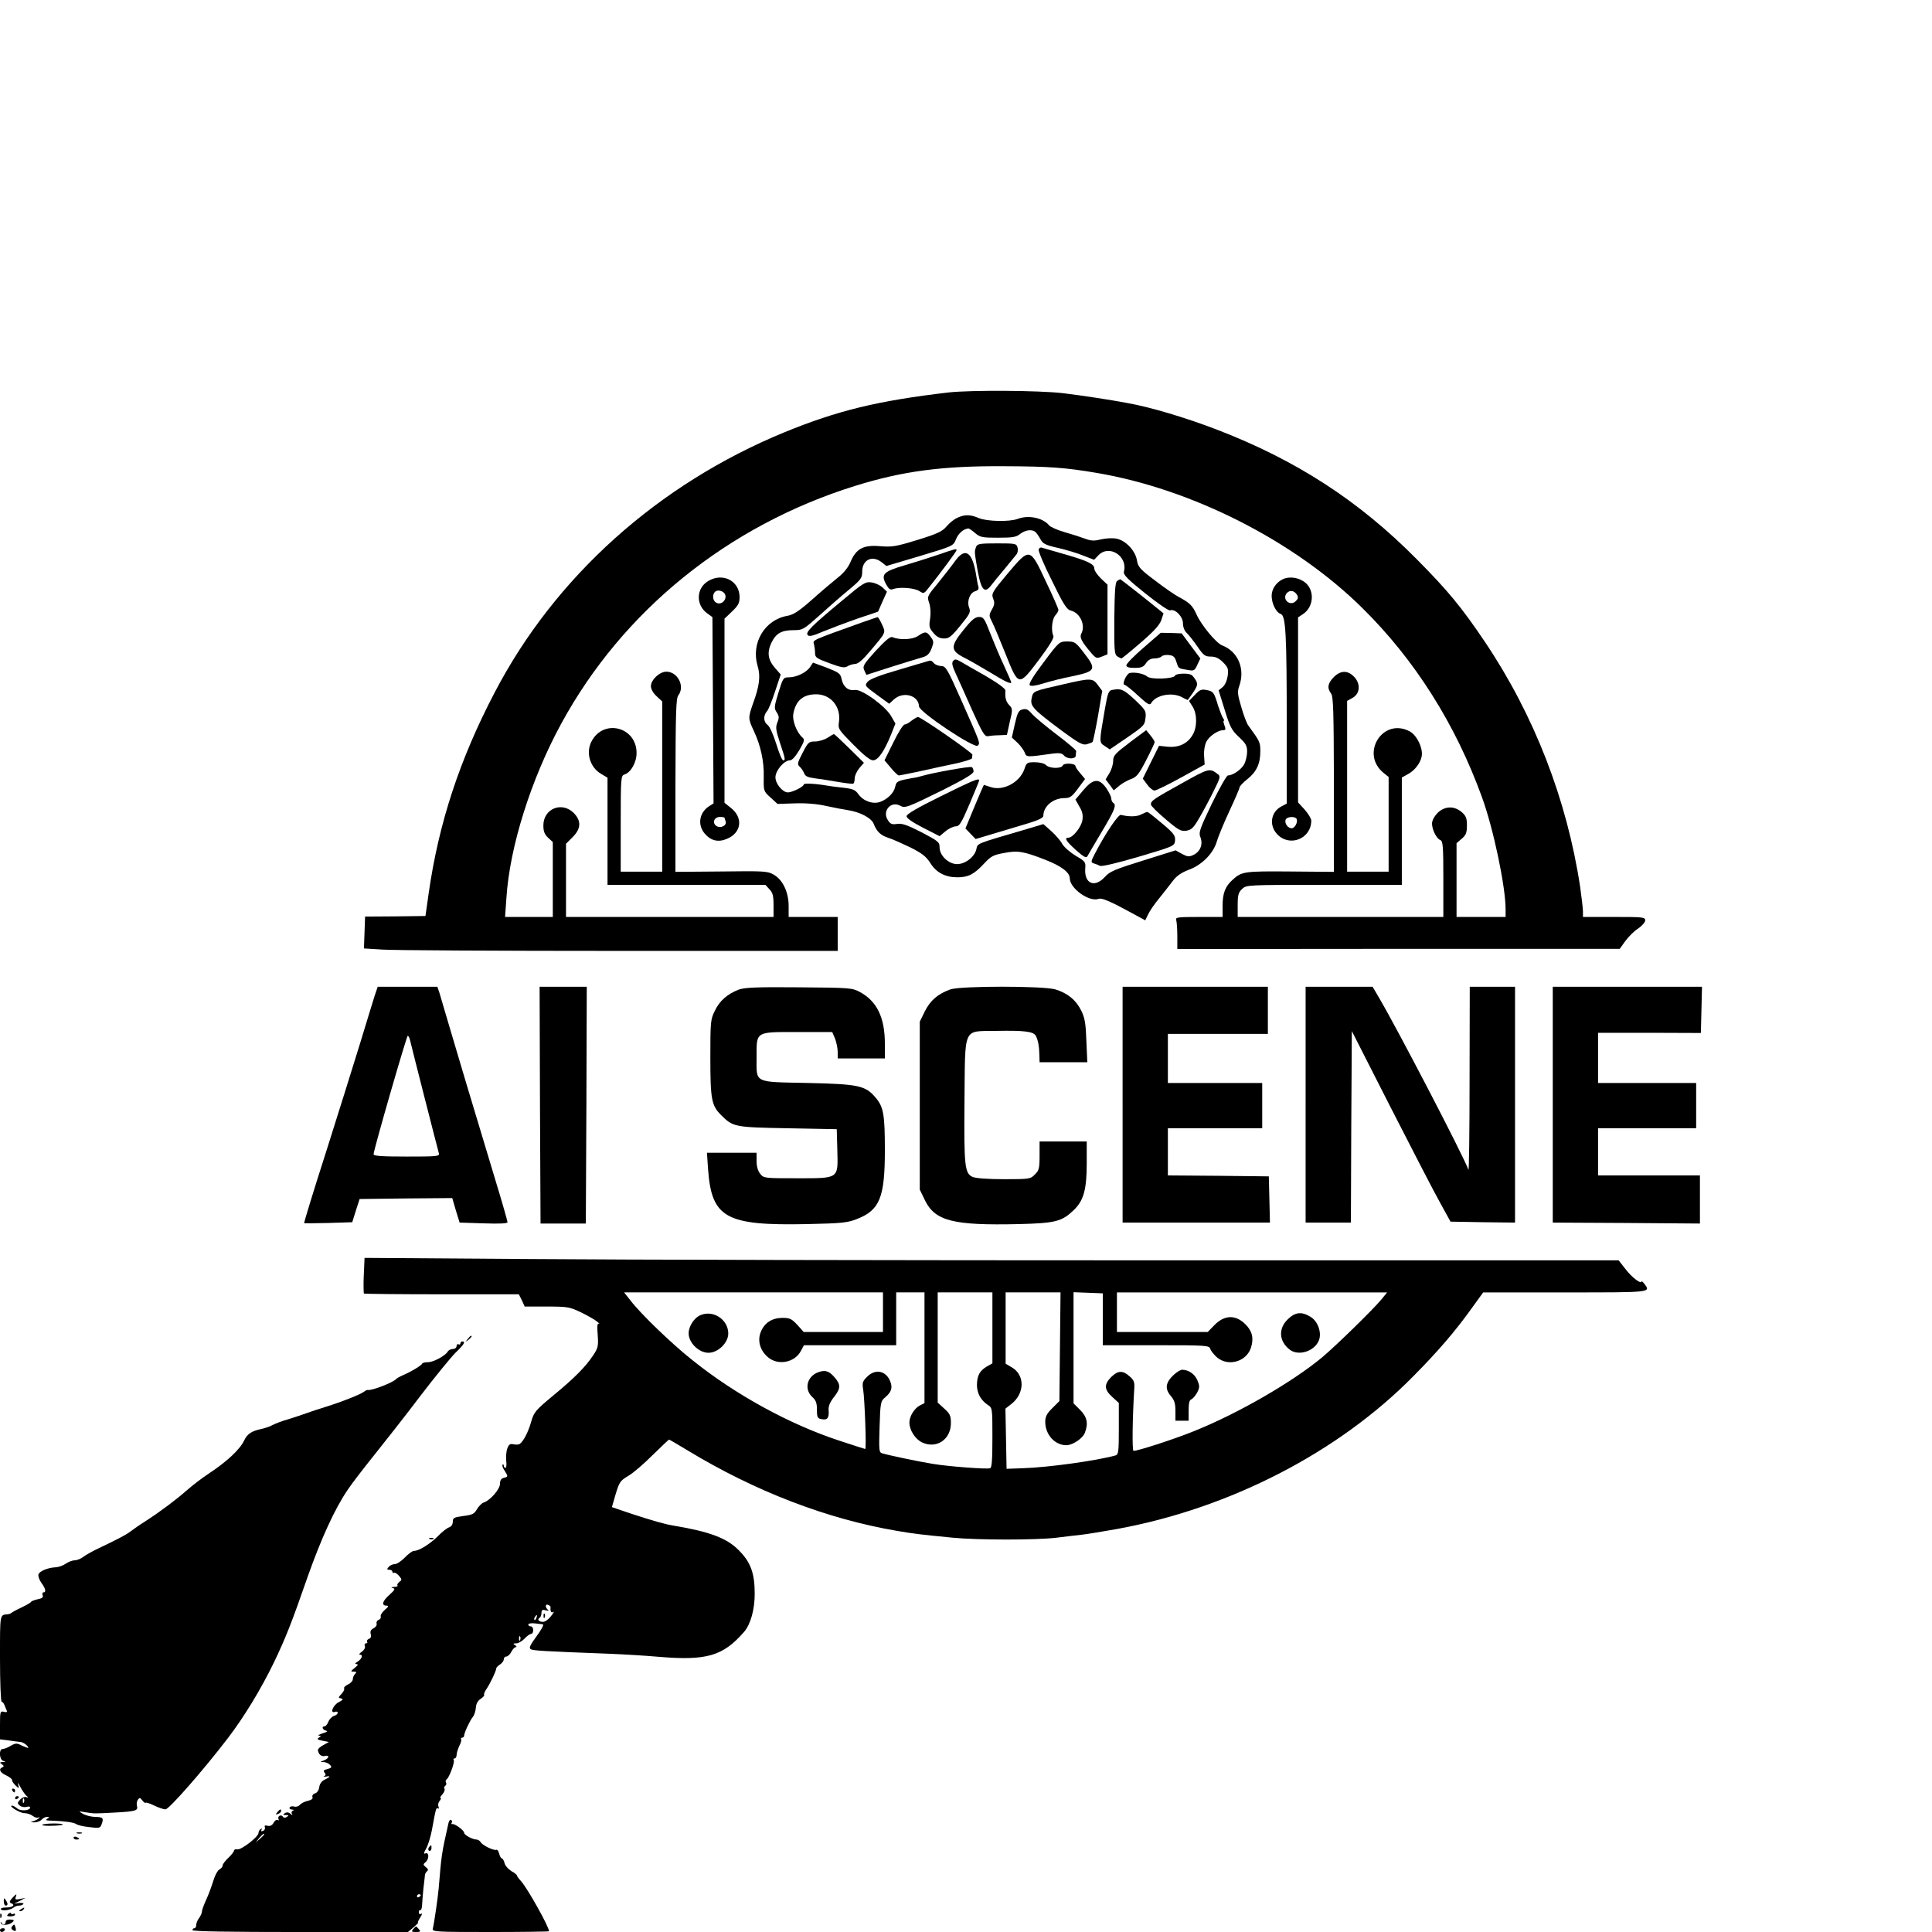 <?xml version="1.0" standalone="no"?>
<!DOCTYPE svg PUBLIC "-//W3C//DTD SVG 20010904//EN"
 "http://www.w3.org/TR/2001/REC-SVG-20010904/DTD/svg10.dtd">
<svg version="1.0" xmlns="http://www.w3.org/2000/svg"
 width="1024pt" height="1024pt" viewBox="0 0 1024 1024"
 preserveAspectRatio="xMidYMid meet">

<g transform="translate(0,1024) scale(0.1,-0.1)"
fill="#000000" stroke="none">
<path d="M5028 8160 c-376 -44 -589 -96 -870 -211 -669 -275 -1216 -765 -1536
-1379 -186 -355 -297 -694 -350 -1065 l-17 -120 -160 -2 -160 -1 -3 -85 -3
-84 98 -6 c54 -4 619 -7 1256 -7 l1157 0 0 90 0 90 -130 0 -130 0 0 58 c0 73
-31 139 -79 166 -32 19 -51 20 -278 17 l-243 -2 0 458 c1 387 3 461 15 477 37
48 -3 126 -63 126 -36 0 -82 -43 -82 -77 0 -15 12 -37 30 -53 l30 -28 0 -451
0 -451 -110 0 -110 0 0 254 c0 245 1 255 20 261 34 11 64 64 64 114 0 139
-176 183 -239 61 -31 -59 -8 -137 50 -171 l35 -21 0 -284 0 -284 418 0 419 0
21 -23 c18 -19 22 -35 22 -85 l0 -62 -550 0 -550 0 0 194 0 194 35 35 c45 45
47 86 6 128 -63 63 -161 23 -161 -66 0 -31 6 -47 25 -65 l25 -23 0 -199 0
-198 -127 0 -126 0 7 99 c17 272 131 633 291 926 326 599 883 1049 1555 1259
253 79 464 107 790 105 241 -1 324 -7 490 -35 507 -85 1052 -362 1411 -717
278 -274 494 -616 634 -1003 60 -164 125 -473 125 -593 l0 -41 -130 0 -130 0
0 195 0 196 28 24 c22 19 27 31 27 70 0 39 -5 51 -28 71 -40 34 -90 32 -128
-5 -17 -18 -29 -40 -29 -56 0 -32 24 -81 45 -88 13 -6 15 -36 15 -207 l0 -200
-545 0 -545 0 0 63 c0 53 4 67 23 85 23 22 26 22 435 22 l412 0 0 285 0 284
29 16 c37 19 68 57 76 95 9 42 -25 114 -64 134 -144 75 -264 -121 -136 -222
l25 -20 0 -251 0 -251 -110 0 -110 0 0 453 0 452 30 17 c40 23 42 77 5 113
-33 33 -70 32 -106 -4 -32 -33 -36 -57 -14 -87 12 -16 14 -91 15 -482 l0 -463
-233 2 c-244 2 -256 0 -305 -45 -38 -34 -52 -71 -52 -136 l0 -60 -126 0 c-111
0 -125 -2 -120 -16 3 -9 6 -47 6 -85 l0 -69 1173 1 1172 0 30 42 c17 23 47 53
68 66 20 14 37 33 37 43 0 17 -12 18 -165 18 l-165 0 0 28 c0 16 -7 75 -15
132 -70 462 -244 911 -506 1300 -122 181 -195 270 -362 438 -306 309 -638 524
-1060 686 -162 62 -348 118 -472 140 -96 18 -235 39 -340 52 -128 15 -490 17
-607 4z"/>
<path d="M5075 7496 c-17 -7 -43 -28 -58 -46 -23 -27 -48 -39 -155 -72 -114
-35 -134 -38 -197 -33 -89 8 -127 -13 -157 -83 -13 -31 -37 -60 -68 -84 -26
-21 -88 -73 -137 -117 -69 -61 -99 -80 -130 -85 -120 -21 -193 -144 -158 -264
17 -55 11 -106 -25 -204 -25 -72 -25 -78 5 -141 37 -79 55 -162 53 -245 -1
-75 -1 -76 36 -109 l37 -34 92 3 c60 2 118 -3 167 -14 41 -9 93 -19 114 -22
66 -10 125 -42 137 -73 15 -40 37 -61 78 -74 20 -6 71 -29 115 -50 62 -31 84
-48 106 -82 32 -52 80 -77 145 -77 57 0 88 16 141 73 36 39 50 46 106 56 72
14 103 9 218 -36 85 -33 130 -67 130 -98 0 -54 104 -128 154 -109 16 6 63 -14
178 -77 l68 -37 15 31 c8 18 35 57 60 87 24 30 57 72 72 92 20 26 45 43 84 58
70 25 132 89 149 152 7 23 36 95 66 159 30 64 54 120 54 126 0 5 18 25 41 43
49 39 69 82 69 148 0 48 -2 52 -64 137 -8 11 -25 55 -37 98 -20 66 -21 82 -11
110 33 91 -6 184 -90 216 -32 12 -112 109 -137 166 -20 45 -37 61 -92 90 -21
11 -78 50 -127 88 -80 60 -90 72 -96 107 -8 51 -60 106 -109 115 -21 4 -57 2
-82 -4 -35 -9 -52 -8 -82 3 -21 8 -70 24 -109 35 -39 11 -77 28 -84 37 -34 40
-109 55 -165 34 -44 -17 -165 -14 -207 4 -45 19 -73 20 -113 2z m93 -81 c27
-23 38 -25 122 -25 77 0 96 3 117 20 26 20 59 26 79 12 6 -4 18 -21 27 -37 14
-27 25 -33 94 -49 43 -10 104 -28 135 -41 l57 -22 22 23 c57 61 158 -4 136
-86 -4 -16 18 -39 113 -115 69 -55 124 -93 132 -90 26 10 68 -33 68 -69 0 -20
8 -40 20 -51 10 -9 36 -42 56 -71 33 -48 41 -54 71 -54 25 0 43 -8 65 -30 27
-27 30 -36 25 -73 -4 -25 -14 -48 -27 -59 l-21 -17 32 -103 c28 -91 37 -108
75 -144 37 -34 44 -47 44 -78 0 -20 -7 -50 -15 -66 -15 -28 -60 -60 -87 -60
-7 -1 -45 -68 -85 -150 -65 -136 -71 -152 -60 -179 14 -38 -2 -76 -39 -93 -21
-10 -31 -9 -59 6 l-34 19 -172 -54 c-148 -46 -177 -58 -202 -86 -55 -61 -111
-37 -105 44 3 34 0 38 -52 68 -29 18 -61 46 -70 62 -8 16 -34 46 -57 67 l-43
38 -107 -32 c-253 -74 -241 -69 -248 -101 -9 -40 -58 -79 -102 -79 -45 0 -93
45 -93 89 0 28 -7 33 -96 80 -77 39 -103 48 -129 44 -27 -4 -36 -1 -49 20 -32
47 15 103 64 77 27 -15 37 -11 228 83 117 59 162 86 162 98 0 10 -4 20 -9 23
-9 6 -209 -30 -269 -48 -9 -3 -30 -8 -47 -10 -77 -14 -84 -17 -90 -45 -7 -33
-38 -65 -79 -81 -39 -14 -89 3 -116 40 -17 24 -29 29 -82 35 -35 4 -70 8 -78
10 -69 12 -130 15 -130 7 0 -12 -61 -42 -84 -42 -28 0 -66 46 -66 80 0 36 46
90 77 90 11 0 30 21 50 55 27 47 29 55 16 66 -30 26 -55 90 -48 127 13 69 52
102 121 102 77 0 131 -65 121 -144 -6 -40 -4 -42 76 -123 54 -55 89 -83 104
-83 27 0 60 48 96 137 l23 58 -22 38 c-29 53 -156 145 -192 140 -36 -6 -62 16
-71 56 -6 31 -13 36 -79 62 l-73 27 -15 -23 c-19 -29 -72 -55 -113 -55 -29 0
-31 -3 -55 -81 -23 -75 -24 -83 -9 -105 13 -20 13 -29 3 -54 -10 -25 -8 -40
14 -107 29 -87 30 -93 17 -93 -6 0 -22 39 -37 88 -15 48 -35 93 -46 100 -22
16 -23 49 -3 72 8 8 27 56 43 105 l30 90 -28 32 c-40 45 -46 84 -21 137 25 50
53 66 120 66 45 0 51 4 132 76 46 42 117 104 157 137 66 55 72 63 72 98 0 62
53 88 103 49 l25 -20 178 53 c176 53 177 53 191 89 12 30 40 55 65 57 3 1 20
-10 36 -24z"/>
<path d="M5174 7343 c-9 -23 -9 -28 0 -83 23 -146 41 -172 79 -123 12 16 44
55 72 88 27 33 55 67 62 76 7 8 10 25 6 37 -5 21 -11 22 -108 22 -88 0 -104
-2 -111 -17z"/>
<path d="M5505 7328 c-3 -7 28 -82 70 -165 61 -126 79 -154 100 -159 50 -12
80 -78 56 -123 -10 -19 1 -41 52 -101 26 -30 29 -31 57 -20 l30 12 0 185 0
184 -35 33 c-19 19 -35 42 -35 53 0 24 -36 41 -170 79 -52 15 -101 29 -107 31
-7 3 -15 -1 -18 -9z"/>
<path d="M4970 7299 c-47 -16 -127 -41 -178 -56 -109 -32 -124 -47 -96 -99 15
-27 22 -32 39 -26 33 12 112 6 138 -11 23 -15 25 -14 51 20 58 72 146 191 146
197 0 9 -8 7 -100 -25z"/>
<path d="M5062 7266 c-17 -24 -58 -76 -90 -116 -58 -70 -59 -72 -47 -106 7
-22 9 -53 5 -82 -7 -41 -5 -51 17 -76 17 -21 34 -30 56 -30 26 -1 39 9 87 68
52 64 56 72 46 97 -12 34 5 79 35 86 12 4 18 11 15 22 -3 9 -8 34 -11 56 -20
130 -58 158 -113 81z"/>
<path d="M5339 7198 c-81 -97 -85 -104 -75 -131 9 -22 7 -34 -7 -58 -16 -29
-16 -32 2 -67 10 -20 42 -96 71 -169 69 -173 69 -173 178 -28 56 75 80 115 75
125 -13 27 -7 89 10 108 9 10 17 23 17 29 0 6 -30 75 -67 152 -85 181 -84 181
-204 39z"/>
<path d="M5921 7161 c-10 -7 -13 -51 -15 -199 -1 -171 1 -191 16 -201 10 -6
20 -11 22 -11 2 0 48 37 101 83 70 60 101 94 110 120 l12 36 -113 91 c-62 49
-115 90 -116 90 -2 0 -9 -4 -17 -9z"/>
<path d="M4465 7058 c-164 -136 -197 -169 -184 -184 7 -9 27 -5 82 19 40 16
121 47 181 68 l110 37 23 53 24 53 -23 22 c-13 12 -39 24 -58 27 -33 5 -44 -2
-155 -95z"/>
<path d="M4569 6941 c-271 -97 -261 -93 -255 -115 3 -12 6 -33 6 -47 0 -24 8
-29 76 -54 62 -23 80 -26 95 -17 10 7 29 12 41 13 16 0 41 22 78 66 89 105 85
98 65 143 -10 22 -21 40 -24 39 -3 -1 -40 -13 -82 -28z"/>
<path d="M5106 6900 c-69 -85 -69 -108 3 -145 26 -13 89 -49 139 -79 81 -50
112 -64 112 -52 0 2 -17 41 -38 87 -22 46 -54 123 -73 171 -31 80 -36 88 -60
88 -21 0 -39 -15 -83 -70z"/>
<path d="M4865 6869 c-30 -20 -98 -22 -135 -6 -11 5 -37 -17 -88 -72 -66 -73
-71 -82 -61 -104 l11 -24 131 42 c73 23 147 46 166 51 25 7 37 18 48 46 13 34
13 39 -4 62 -21 30 -29 31 -68 5z"/>
<path d="M6061 6807 c-50 -43 -91 -85 -91 -93 0 -10 13 -14 44 -14 36 0 47 5
60 25 11 17 26 25 44 25 16 0 33 5 39 11 6 6 23 9 39 7 22 -2 31 -10 38 -33
13 -40 10 -37 56 -45 39 -7 41 -6 56 26 l16 34 -50 67 -49 66 -56 2 -55 1 -91
-79z"/>
<path d="M5531 6729 c-55 -73 -80 -114 -73 -121 6 -6 31 -3 73 10 35 11 102
28 149 37 129 27 134 36 64 126 -42 55 -48 59 -87 59 -42 0 -43 0 -126 -111z"/>
<path d="M5052 6737 c-9 -10 -5 -27 14 -68 14 -30 53 -117 87 -194 53 -118 66
-139 82 -137 11 2 38 5 61 5 l41 2 15 69 c16 66 15 70 -3 89 -18 19 -23 41
-20 77 1 9 -38 38 -101 75 -57 32 -117 67 -134 77 -26 15 -33 16 -42 5z"/>
<path d="M4915 6735 c-5 -2 -75 -22 -155 -46 -97 -28 -151 -49 -162 -63 -16
-20 -14 -22 49 -68 l66 -48 24 22 c49 46 132 23 134 -36 0 -29 294 -225 311
-208 14 14 17 6 -87 241 -74 167 -82 180 -106 181 -15 0 -32 7 -39 15 -13 15
-17 16 -35 10z"/>
<path d="M5988 6673 c-18 -4 -44 -63 -27 -63 5 0 37 -25 70 -56 52 -48 63 -54
71 -40 24 42 109 59 162 31 15 -8 29 -15 31 -15 1 0 14 18 29 40 23 34 25 44
15 63 -7 12 -17 25 -23 29 -17 12 -84 9 -88 -3 -6 -17 -128 -22 -147 -5 -17
15 -65 25 -93 19z"/>
<path d="M5640 6614 c-167 -38 -164 -36 -172 -75 -9 -42 7 -58 161 -173 87
-64 109 -76 130 -71 14 4 29 9 32 13 3 4 16 66 29 139 l22 131 -23 31 c-27 37
-37 38 -179 5z"/>
<path d="M5894 6583 c-18 -3 -23 -17 -37 -96 -32 -185 -32 -181 -2 -201 l27
-18 85 58 c100 69 100 69 105 114 3 32 -3 40 -59 93 -60 55 -72 59 -119 50z"/>
<path d="M6333 6557 l-31 -32 19 -30 c25 -40 25 -111 -1 -152 -27 -45 -73 -66
-130 -61 l-47 5 -43 -87 -43 -87 24 -32 c12 -17 30 -31 38 -31 9 0 72 31 141
69 l125 69 -3 45 c-2 28 3 57 12 76 16 30 61 61 90 61 12 0 14 5 6 25 -5 14
-7 25 -4 25 4 0 2 6 -3 13 -5 6 -17 37 -27 67 -21 71 -25 76 -62 83 -26 5 -36
1 -61 -26z"/>
<path d="M5420 6480 c-21 -5 -27 -16 -41 -77 l-16 -72 30 -28 c16 -15 33 -39
38 -51 10 -26 7 -26 150 -6 34 4 48 2 58 -10 17 -20 61 -21 63 -1 0 8 1 19 2
24 1 5 -47 45 -105 89 -58 44 -116 93 -130 109 -19 22 -30 28 -49 23z"/>
<path d="M4831 6420 c-13 -11 -29 -20 -36 -20 -8 0 -35 -43 -60 -95 l-47 -95
34 -40 c18 -22 37 -40 42 -40 5 0 59 11 120 24 61 14 146 32 189 41 42 10 78
21 79 26 0 5 1 13 2 19 1 10 -273 200 -289 200 -5 -1 -21 -10 -34 -20z"/>
<path d="M5988 6305 c-78 -59 -88 -70 -88 -98 0 -18 -9 -47 -20 -65 l-20 -33
22 -29 21 -29 29 24 c15 13 44 29 63 36 30 11 42 26 80 100 25 48 45 91 45 96
0 4 -10 20 -23 36 l-22 27 -87 -65z"/>
<path d="M4385 6329 c-16 -10 -46 -19 -65 -19 -33 0 -37 -4 -66 -60 -27 -52
-29 -61 -17 -72 8 -7 19 -22 24 -34 6 -18 19 -24 56 -29 26 -3 82 -12 123 -19
41 -7 78 -12 83 -9 4 2 7 15 7 28 0 13 11 37 24 53 l25 29 -77 76 c-43 42 -80
77 -82 76 -3 0 -18 -9 -35 -20z"/>
<path d="M5430 6165 c-24 -72 -114 -120 -181 -96 -18 6 -33 11 -34 11 -1 0
-24 -52 -50 -115 l-48 -116 27 -28 27 -28 107 32 c59 18 140 42 180 54 48 15
72 27 72 37 0 51 52 94 113 94 28 0 39 8 70 50 l38 51 -25 30 c-15 17 -26 34
-26 39 0 14 -61 18 -67 3 -7 -18 -71 -17 -89 2 -9 9 -34 15 -59 15 -41 0 -44
-2 -55 -35z"/>
<path d="M6265 6089 c-153 -85 -165 -93 -165 -113 0 -7 35 -42 78 -78 68 -58
81 -65 110 -61 28 5 38 15 71 72 21 36 55 100 75 141 35 70 36 76 19 88 -42
32 -46 30 -188 -49z"/>
<path d="M4985 6019 c-124 -61 -180 -94 -180 -105 0 -11 31 -32 87 -61 l88
-45 31 26 c17 14 41 26 54 26 20 0 30 16 74 119 28 66 51 122 51 125 0 14 -35
-1 -205 -85z"/>
<path d="M5741 6051 l-41 -49 21 -37 c16 -26 20 -45 16 -72 -6 -37 -51 -93
-74 -93 -24 0 -13 -18 39 -65 40 -36 55 -44 61 -34 4 8 39 67 77 131 69 116
79 141 60 153 -5 3 -10 14 -10 23 0 9 -12 33 -26 54 -39 55 -70 52 -123 -11z"/>
<path d="M6050 5924 c-22 -13 -65 -14 -109 -3 -13 4 -83 -99 -137 -204 -23
-44 -23 -48 -7 -53 10 -3 25 -9 33 -13 9 -5 89 14 205 48 189 56 190 57 193
86 2 26 -6 38 -68 90 -39 33 -74 61 -78 61 -4 1 -18 -5 -32 -12z"/>
<path d="M3753 7160 c-63 -38 -66 -125 -6 -170 l29 -21 3 -493 3 -494 -25 -16
c-51 -34 -61 -98 -22 -144 32 -38 72 -48 118 -28 77 32 87 111 22 163 l-35 28
0 488 0 488 40 38 c33 32 40 44 40 77 -1 86 -90 131 -167 84z m86 -64 c18 -22
-4 -58 -32 -54 -37 5 -36 68 1 68 11 0 25 -6 31 -14z m1 -1190 c0 -2 3 -11 6
-19 8 -23 -28 -40 -50 -24 -23 17 -10 47 20 47 13 0 24 -2 24 -4z"/>
<path d="M6795 7168 c-33 -18 -55 -51 -55 -86 0 -41 24 -89 48 -96 27 -9 32
-105 32 -597 l0 -408 -28 -15 c-56 -29 -67 -99 -24 -146 65 -72 182 -27 182
71 0 10 -16 36 -35 58 l-35 38 0 491 0 490 26 17 c62 41 63 138 1 175 -35 22
-81 25 -112 8z m79 -80 c8 -14 7 -21 -6 -34 -30 -30 -75 9 -48 42 16 18 39 15
54 -8z m-1 -1190 c6 -18 -11 -48 -27 -48 -20 0 -39 27 -32 45 7 18 52 20 59 3z"/>
<path d="M1986 4963 c-8 -27 -43 -138 -76 -248 -34 -110 -115 -370 -181 -578
-67 -208 -119 -379 -117 -380 1 -1 60 -1 129 1 l126 4 19 61 20 62 246 3 245
2 19 -65 20 -65 127 -4 c82 -3 127 -1 127 6 0 5 -27 101 -61 212 -136 450
-210 698 -249 831 -23 77 -46 155 -51 173 l-11 32 -158 0 -158 0 -16 -47z
m187 -235 c11 -47 148 -584 153 -600 5 -17 -8 -18 -170 -18 -131 0 -176 3
-176 12 0 22 175 628 181 628 4 0 9 -10 12 -22z"/>
<path d="M2862 4383 l3 -628 120 0 120 0 3 628 2 627 -125 0 -125 0 2 -627z"/>
<path d="M3916 4995 c-60 -23 -102 -59 -127 -112 -23 -46 -24 -58 -24 -248 0
-221 6 -255 57 -305 63 -63 69 -65 353 -70 l260 -5 3 -111 c4 -154 11 -149
-215 -149 -172 0 -175 0 -194 24 -12 15 -19 39 -19 67 l0 44 -131 0 -132 0 6
-88 c19 -258 94 -299 526 -290 182 4 213 7 263 27 121 47 148 114 148 365 0
187 -7 229 -48 277 -54 65 -89 73 -360 79 -290 6 -272 -3 -272 135 0 140 -8
135 216 135 l185 0 15 -35 c7 -19 14 -50 14 -70 l0 -35 125 0 125 0 0 78 c0
139 -42 226 -134 275 -39 21 -54 22 -321 24 -226 2 -288 -1 -319 -12z"/>
<path d="M5037 4996 c-66 -24 -106 -58 -135 -116 l-27 -55 0 -445 0 -445 28
-58 c54 -109 151 -133 497 -125 197 5 229 14 293 76 51 50 67 108 67 249 l0
113 -125 0 -125 0 0 -75 c0 -67 -3 -79 -25 -100 -23 -24 -29 -25 -164 -25 -85
0 -150 5 -166 12 -42 19 -46 57 -43 405 4 396 -10 366 165 369 151 3 201 -3
213 -26 12 -23 18 -55 19 -102 l1 -38 126 0 127 0 -5 113 c-3 91 -8 122 -27
160 -27 56 -72 93 -137 113 -65 19 -502 19 -557 0z"/>
<path d="M5950 4385 l0 -625 390 0 391 0 -3 123 -3 122 -267 3 -268 2 0 125 0
125 250 0 250 0 0 120 0 120 -250 0 -250 0 0 130 0 130 265 0 265 0 0 125 0
125 -385 0 -385 0 0 -625z"/>
<path d="M6920 4385 l0 -625 120 0 120 0 2 508 3 507 206 -405 c114 -223 231
-450 262 -505 l55 -100 171 -3 171 -2 0 625 0 625 -120 0 -120 0 -1 -492 c0
-271 -3 -486 -6 -478 -30 81 -380 753 -474 912 l-34 58 -177 0 -178 0 0 -625z"/>
<path d="M8230 4385 l0 -625 390 -2 390 -3 0 128 0 127 -270 0 -270 0 0 125 0
125 260 0 260 0 0 120 0 120 -260 0 -260 0 0 133 0 133 273 0 272 -1 3 123 3
122 -396 0 -395 0 0 -625z"/>
<path d="M1928 3481 c-2 -51 -1 -95 1 -97 2 -2 188 -4 413 -4 l408 0 16 -32
15 -33 117 0 c111 0 121 -2 182 -31 36 -18 74 -39 85 -49 11 -9 15 -14 9 -11
-8 4 -10 -13 -6 -59 4 -59 2 -69 -23 -107 -41 -62 -98 -120 -212 -214 -95 -79
-103 -88 -118 -141 -16 -55 -40 -101 -60 -116 -5 -4 -20 -5 -33 -2 -18 4 -25
0 -33 -22 -6 -16 -8 -45 -6 -65 3 -21 1 -38 -4 -38 -5 0 -9 5 -9 12 0 6 -3 8
-6 5 -4 -4 1 -18 10 -31 20 -32 20 -33 -4 -39 -14 -3 -20 -14 -20 -32 0 -28
-52 -88 -87 -99 -10 -3 -25 -19 -35 -35 -14 -25 -24 -30 -72 -36 -50 -7 -56
-10 -56 -30 0 -15 -8 -26 -19 -30 -11 -3 -38 -24 -60 -47 -44 -43 -100 -78
-127 -78 -8 0 -30 -16 -48 -35 -19 -19 -42 -35 -53 -35 -12 0 -26 -7 -33 -15
-10 -12 -10 -15 4 -15 9 0 16 -5 16 -11 0 -5 4 -8 8 -5 5 3 17 -5 27 -16 16
-20 16 -22 1 -33 -8 -7 -13 -15 -9 -18 3 -4 -5 -8 -18 -8 -16 -1 -18 -3 -7 -6
14 -3 11 -10 -17 -35 -38 -33 -45 -58 -17 -58 14 -1 12 -5 -9 -23 -14 -13 -24
-28 -21 -35 2 -7 -3 -15 -12 -18 -8 -3 -12 -12 -10 -19 3 -7 -4 -19 -16 -25
-15 -8 -19 -17 -15 -31 4 -12 1 -21 -9 -25 -9 -3 -13 -10 -10 -15 3 -5 0 -9
-6 -9 -7 0 -10 -7 -6 -15 3 -8 -4 -21 -17 -30 -12 -8 -16 -15 -9 -15 18 0 10
-23 -13 -37 -14 -9 -16 -12 -5 -13 10 0 7 -7 -10 -20 -22 -18 -23 -20 -5 -20
15 0 16 -3 7 -12 -7 -7 -12 -19 -12 -28 0 -9 -12 -22 -26 -28 -14 -7 -23 -16
-20 -21 3 -4 -3 -17 -14 -29 -18 -19 -18 -21 -2 -24 13 -3 10 -8 -13 -20 -31
-16 -48 -62 -19 -51 8 3 14 0 14 -5 0 -6 -9 -14 -21 -17 -11 -4 -24 -18 -29
-31 -5 -13 -14 -24 -20 -24 -17 0 -11 -18 8 -23 11 -2 6 -7 -18 -14 -19 -6
-28 -12 -20 -12 13 -1 13 -2 0 -11 -12 -7 -8 -11 19 -16 l34 -7 -29 -16 c-17
-9 -29 -20 -29 -26 1 -21 18 -37 36 -32 27 7 24 -12 -3 -23 -23 -9 -23 -9 -2
-9 12 -1 27 -8 34 -16 10 -12 7 -15 -14 -21 -20 -5 -24 -9 -16 -19 8 -9 7 -15
-2 -19 -7 -3 -2 -4 10 -2 27 5 23 -2 -10 -18 -14 -7 -24 -22 -26 -38 -2 -16
-11 -30 -22 -33 -11 -3 -17 -12 -14 -20 4 -8 -5 -15 -25 -20 -16 -3 -35 -13
-42 -21 -6 -8 -20 -12 -30 -9 -9 3 -20 1 -24 -5 -3 -5 2 -10 12 -11 11 0 13
-3 5 -6 -6 -2 -9 -10 -5 -16 5 -9 3 -9 -8 0 -9 8 -20 9 -29 3 -12 -8 -11 -10
5 -10 16 0 17 -2 5 -10 -9 -6 -17 -5 -21 2 -4 6 -12 7 -18 4 -6 -4 -8 -12 -5
-18 4 -7 2 -8 -4 -4 -6 3 -16 -3 -22 -15 -8 -14 -18 -19 -32 -16 -14 4 -18 1
-14 -8 2 -7 -2 -16 -10 -19 -10 -4 -12 -2 -8 6 4 7 3 8 -4 4 -7 -4 -12 -13
-12 -21 0 -20 -90 -90 -112 -87 -10 2 -18 -1 -18 -7 0 -5 -13 -22 -30 -38 -16
-15 -30 -33 -30 -40 0 -7 -8 -17 -18 -22 -9 -5 -23 -31 -31 -58 -8 -26 -24
-71 -37 -99 -13 -28 -24 -58 -24 -66 0 -8 -7 -23 -15 -34 -8 -10 -15 -27 -15
-36 0 -10 -4 -18 -10 -18 -5 0 -10 -4 -10 -10 0 -7 197 -10 571 -10 l571 0 30
25 c16 14 27 25 24 25 -4 0 2 12 11 27 10 15 12 24 6 20 -9 -5 -13 -2 -13 8 0
9 4 14 8 11 4 -2 8 10 9 27 1 18 4 57 7 87 4 30 7 62 8 70 0 8 6 18 12 23 7 5
5 12 -7 21 -15 12 -15 15 -2 26 20 16 20 54 0 47 -11 -5 -10 1 4 26 10 18 23
61 30 97 21 115 22 120 32 115 5 -4 6 1 3 10 -4 8 -1 22 6 30 7 8 9 15 5 15
-5 0 0 9 9 19 10 11 15 24 12 30 -4 5 -2 12 4 16 6 4 7 11 4 17 -4 6 -2 13 3
17 14 9 44 91 38 102 -4 5 -1 9 4 9 6 0 11 8 11 19 0 10 7 31 14 47 8 15 13
31 10 36 -3 4 0 8 5 8 6 0 11 5 11 11 0 15 31 81 46 99 8 9 14 30 16 48 1 21
10 38 26 48 13 9 21 18 18 21 -3 3 3 18 13 32 20 30 51 95 51 108 0 4 9 14 20
21 11 7 20 19 20 27 0 8 6 15 13 15 8 0 20 11 27 25 7 14 18 25 24 25 6 0 4 5
-4 10 -12 8 -11 10 6 10 11 0 31 11 44 25 13 14 28 25 35 25 6 0 11 9 11 20 0
11 -6 20 -13 20 -7 0 -13 4 -13 10 0 5 15 8 33 6 17 -2 38 -4 44 -5 7 -1 -7
-28 -33 -63 -35 -48 -42 -63 -31 -69 13 -8 75 -11 412 -24 77 -3 195 -10 262
-16 258 -22 344 3 456 131 35 40 57 119 57 202 0 110 -21 168 -85 232 -63 64
-154 98 -345 130 -45 7 -114 27 -221 62 l-106 36 20 69 c19 63 24 71 66 96 25
14 83 64 129 110 46 45 86 83 88 83 2 0 45 -25 96 -56 359 -218 741 -365 1113
-428 94 -16 121 -19 294 -36 134 -13 443 -13 551 0 47 6 108 13 135 16 28 3
111 17 185 30 597 109 1174 406 1572 811 130 131 223 240 306 356 l63 87 435
0 c461 0 454 -1 419 46 -8 10 -15 16 -15 12 0 -17 -53 23 -85 66 l-36 46
-2462 0 c-1354 0 -2850 3 -3324 7 l-861 6 -4 -92z m2752 -196 l0 -105 -210 0
-210 0 -34 38 c-30 32 -40 37 -78 37 -55 0 -95 -25 -115 -73 -20 -47 -5 -100
38 -136 53 -45 142 -28 174 34 l16 30 244 0 245 0 0 140 0 140 75 0 75 0 0
-293 0 -294 -26 -13 c-29 -16 -54 -58 -54 -90 0 -40 31 -88 67 -105 76 -36
153 15 153 102 0 39 -5 50 -35 77 l-35 32 0 292 0 292 145 0 145 0 0 -188 0
-188 -30 -17 c-38 -23 -51 -48 -52 -97 0 -44 20 -81 57 -106 25 -16 25 -17 25
-174 0 -117 -3 -159 -12 -162 -18 -6 -218 9 -303 23 -69 11 -232 45 -269 56
-17 5 -18 15 -14 141 4 130 6 136 30 156 32 27 40 50 27 83 -22 58 -79 70
-123 26 -24 -24 -27 -32 -21 -68 8 -49 18 -315 11 -315 -2 0 -67 21 -143 46
-262 87 -545 242 -772 424 -110 87 -274 245 -330 318 l-33 42 686 0 686 0 0
-105z m938 -183 l-3 -288 -37 -37 c-30 -29 -38 -46 -38 -73 0 -68 51 -124 112
-124 33 0 87 36 98 66 19 49 12 84 -25 121 l-35 35 0 294 0 295 78 -3 77 -3 0
-138 0 -137 282 0 c271 0 282 -1 288 -20 3 -10 20 -31 36 -45 60 -50 157 -22
180 54 15 49 6 86 -30 122 -53 53 -113 50 -167 -7 l-33 -34 -240 0 -241 0 0
105 0 105 716 0 716 0 -30 -37 c-38 -47 -238 -243 -313 -306 -157 -131 -447
-299 -682 -393 -101 -41 -295 -104 -319 -104 -8 0 -6 168 4 334 2 31 -3 43
-26 62 -36 32 -61 30 -97 -5 -38 -39 -37 -66 6 -105 l35 -32 0 -137 c0 -121
-2 -136 -17 -141 -100 -28 -359 -64 -493 -68 l-85 -3 -3 160 -3 159 32 25 c70
55 72 152 3 193 l-34 20 0 189 0 189 146 0 145 0 -3 -288z m-2700 -1380 c-2
-22 3 -32 14 -26 7 5 2 -5 -11 -21 -12 -17 -31 -31 -42 -31 -22 -1 -34 12 -19
21 5 3 10 15 10 26 0 16 5 19 23 14 12 -3 18 -3 12 2 -16 13 -16 33 0 27 8 -3
14 -9 13 -12z m-75 -57 c-3 -9 -8 -14 -10 -11 -3 3 -2 9 2 15 9 16 15 13 8 -4z
m-86 -117 c-3 -8 -6 -5 -6 6 -1 11 2 17 5 13 3 -3 4 -12 1 -19z m-1357 -1031
c0 -2 -10 -12 -22 -23 l-23 -19 19 23 c18 21 26 27 26 19z m830 -321 c0 -3 -4
-8 -10 -11 -5 -3 -10 -1 -10 4 0 6 5 11 10 11 6 0 10 -2 10 -4z"/>
<path d="M3714 3270 c-34 -13 -64 -59 -64 -97 0 -50 54 -103 105 -103 51 0
105 53 105 102 0 73 -78 126 -146 98z"/>
<path d="M4332 2965 c-56 -24 -70 -89 -27 -129 20 -18 25 -33 25 -68 0 -41 3
-46 25 -50 30 -6 40 6 37 47 -2 22 7 43 28 70 36 46 37 65 5 103 -31 37 -53
43 -93 27z"/>
<path d="M6824 3246 c-49 -49 -45 -114 10 -158 46 -38 134 -11 157 49 15 40
-6 100 -44 123 -48 30 -83 26 -123 -14z"/>
<path d="M6221 2953 c-43 -40 -48 -73 -17 -110 21 -24 26 -42 26 -82 l0 -51
35 0 35 0 0 54 c0 38 4 56 14 59 8 3 22 20 31 36 14 27 14 35 1 66 -14 33 -47
55 -81 55 -8 0 -28 -12 -44 -27z"/>
<path d="M2881 1674 c0 -11 3 -14 6 -6 3 7 2 16 -1 19 -3 4 -6 -2 -5 -13z"/>
<path d="M2479 3143 c-13 -16 -12 -17 4 -4 16 13 21 21 13 21 -2 0 -10 -8 -17
-17z"/>
<path d="M2440 3119 c0 -5 -4 -7 -10 -4 -5 3 -10 -1 -10 -9 0 -9 -9 -16 -20
-16 -10 0 -23 -6 -27 -14 -13 -22 -76 -56 -105 -56 -14 0 -28 -3 -30 -7 -4
-10 -53 -40 -98 -60 -19 -8 -37 -18 -40 -22 -15 -18 -133 -64 -151 -58 -3 1
-13 -4 -21 -10 -16 -13 -116 -53 -203 -80 -27 -8 -72 -23 -100 -33 -27 -10
-68 -23 -90 -30 -39 -11 -74 -24 -105 -40 -9 -4 -31 -11 -50 -15 -48 -11 -69
-25 -86 -60 -23 -48 -91 -112 -193 -179 -29 -19 -79 -57 -111 -85 -54 -48
-142 -114 -215 -161 -41 -26 -63 -42 -89 -61 -20 -15 -68 -40 -171 -89 -27
-13 -61 -32 -74 -42 -13 -10 -33 -18 -45 -18 -12 0 -33 -8 -46 -17 -14 -10
-38 -19 -55 -20 -42 -2 -84 -20 -91 -37 -3 -9 4 -29 15 -45 23 -31 27 -51 11
-51 -5 0 -7 -7 -4 -15 5 -11 -3 -17 -25 -21 -17 -4 -34 -10 -36 -14 -3 -5 -26
-18 -53 -31 -26 -12 -49 -25 -52 -28 -3 -3 -11 -6 -17 -7 -45 -4 -43 9 -43
-234 0 -126 4 -230 9 -230 5 0 11 -8 15 -18 3 -9 9 -22 12 -29 3 -7 -2 -10
-15 -6 -20 5 -21 1 -21 -70 l0 -76 48 -6 c26 -4 54 -7 62 -8 15 -2 40 -21 40
-31 0 -2 -14 3 -32 11 -29 15 -34 15 -61 0 -16 -10 -35 -17 -43 -17 -21 0 -18
-57 3 -63 15 -4 15 -5 -2 -6 -17 -1 -18 -3 -5 -12 11 -8 12 -12 3 -16 -22 -8
-14 -28 20 -43 17 -8 32 -20 31 -25 -1 -6 8 -18 18 -28 20 -19 20 -18 14 5 -4
13 1 8 11 -12 10 -19 25 -41 33 -48 13 -11 13 -11 -1 -7 -8 3 -23 -3 -32 -13
-16 -17 -16 -21 -2 -32 8 -7 24 -10 35 -7 11 3 20 2 20 -3 0 -17 -52 -21 -69
-5 -10 8 -22 15 -27 15 -22 -1 41 -40 65 -40 14 0 35 -7 45 -15 10 -8 24 -12
30 -8 7 4 8 3 1 -5 -5 -5 -19 -12 -30 -15 -16 -4 -14 -5 6 -6 15 0 32 6 39 14
7 8 20 15 29 15 14 0 14 -2 1 -10 -11 -7 -5 -10 25 -10 66 -2 116 -9 129 -18
6 -5 37 -13 69 -16 54 -7 58 -6 66 16 12 32 6 38 -37 38 -20 1 -48 8 -62 16
-25 15 -25 15 10 9 51 -8 46 -8 157 -2 112 6 126 10 119 35 -3 10 -1 24 4 32
9 13 12 13 24 -2 7 -10 15 -16 18 -13 2 3 23 -4 46 -15 22 -11 49 -20 59 -20
19 0 203 210 332 379 86 113 173 256 242 398 63 131 95 212 180 457 72 203
143 358 210 457 20 31 84 114 141 185 57 71 168 212 245 314 78 102 162 205
187 230 46 44 55 60 36 60 -5 0 -10 -5 -10 -11z m-2313 -2431 c-3 -8 -6 -5 -6
6 -1 11 2 17 5 13 3 -3 4 -12 1 -19z"/>
<path d="M2278 2083 c7 -3 16 -2 19 1 4 3 -2 6 -13 5 -11 0 -14 -3 -6 -6z"/>
<path d="M65 750 c3 -5 8 -10 11 -10 2 0 4 5 4 10 0 6 -5 10 -11 10 -5 0 -7
-4 -4 -10z"/>
<path d="M80 709 c0 -5 5 -7 10 -4 6 3 10 8 10 11 0 2 -4 4 -10 4 -5 0 -10 -5
-10 -11z"/>
<path d="M1470 635 c-11 -13 -10 -14 4 -9 9 3 16 10 16 15 0 13 -6 11 -20 -6z"/>
<path d="M2377 577 c-37 -164 -37 -167 -52 -347 -4 -47 -25 -191 -31 -212 -5
-17 14 -18 305 -18 171 0 311 2 311 4 0 24 -113 225 -147 264 -13 14 -23 28
-23 31 0 4 -13 15 -30 24 -16 10 -33 29 -36 43 -3 13 -10 24 -14 24 -4 0 -11
11 -14 25 -4 14 -10 23 -15 21 -11 -7 -74 23 -84 41 -4 7 -14 13 -21 13 -21 0
-66 24 -66 36 0 13 -51 50 -63 46 -5 -1 -6 2 -3 7 4 5 2 12 -3 15 -5 3 -11 -4
-14 -17z"/>
<path d="M224 568 c-3 -4 22 -6 55 -5 32 1 57 4 54 7 -7 8 -104 6 -109 -2z"/>
<path d="M408 523 c6 -2 18 -2 25 0 6 3 1 5 -13 5 -14 0 -19 -2 -12 -5z"/>
<path d="M390 500 c0 -6 7 -10 15 -10 8 0 15 2 15 4 0 2 -7 6 -15 10 -8 3 -15
1 -15 -4z"/>
<path d="M2277 453 c-10 -9 -9 -23 1 -23 5 0 9 7 9 15 0 17 -1 18 -10 8z"/>
<path d="M64 179 c-14 -16 -15 -23 -6 -26 25 -9 11 -23 -24 -23 -21 0 -33 -4
-29 -10 7 -11 54 -3 69 11 6 5 18 9 27 9 10 0 20 4 23 9 3 4 -7 6 -22 5 l-27
-4 30 15 30 16 -29 -6 c-23 -5 -27 -3 -23 9 8 21 4 20 -19 -5z"/>
<path d="M20 163 c0 -13 5 -23 10 -23 13 0 13 11 0 30 -8 12 -10 11 -10 -7z"/>
<path d="M110 120 c-9 -6 -10 -10 -3 -10 6 0 15 5 18 10 8 12 4 12 -15 0z"/>
<path d="M43 95 c-9 -10 -6 -12 13 -12 13 0 24 4 24 9 0 5 -4 7 -9 4 -5 -4
-11 -2 -13 3 -1 5 -8 3 -15 -4z"/>
<path d="M1 84 c0 -11 3 -14 6 -6 3 7 2 16 -1 19 -3 4 -6 -2 -5 -13z"/>
<path d="M30 54 c0 -16 -16 -19 -23 -4 -3 6 -4 5 -3 -2 4 -16 46 -12 63 5 10
9 7 12 -12 13 -15 1 -25 -4 -25 -12z"/>
<path d="M67 33 c-11 -10 -8 -20 7 -26 10 -4 12 0 9 14 -6 21 -7 22 -16 12z"/>
<path d="M2190 15 c-11 -13 -8 -15 15 -15 23 0 26 2 15 15 -7 8 -14 15 -15 15
-1 0 -8 -7 -15 -15z"/>
<path d="M0 10 c0 -13 17 -13 25 0 3 6 -1 10 -9 10 -9 0 -16 -4 -16 -10z"/>
</g>
</svg>
